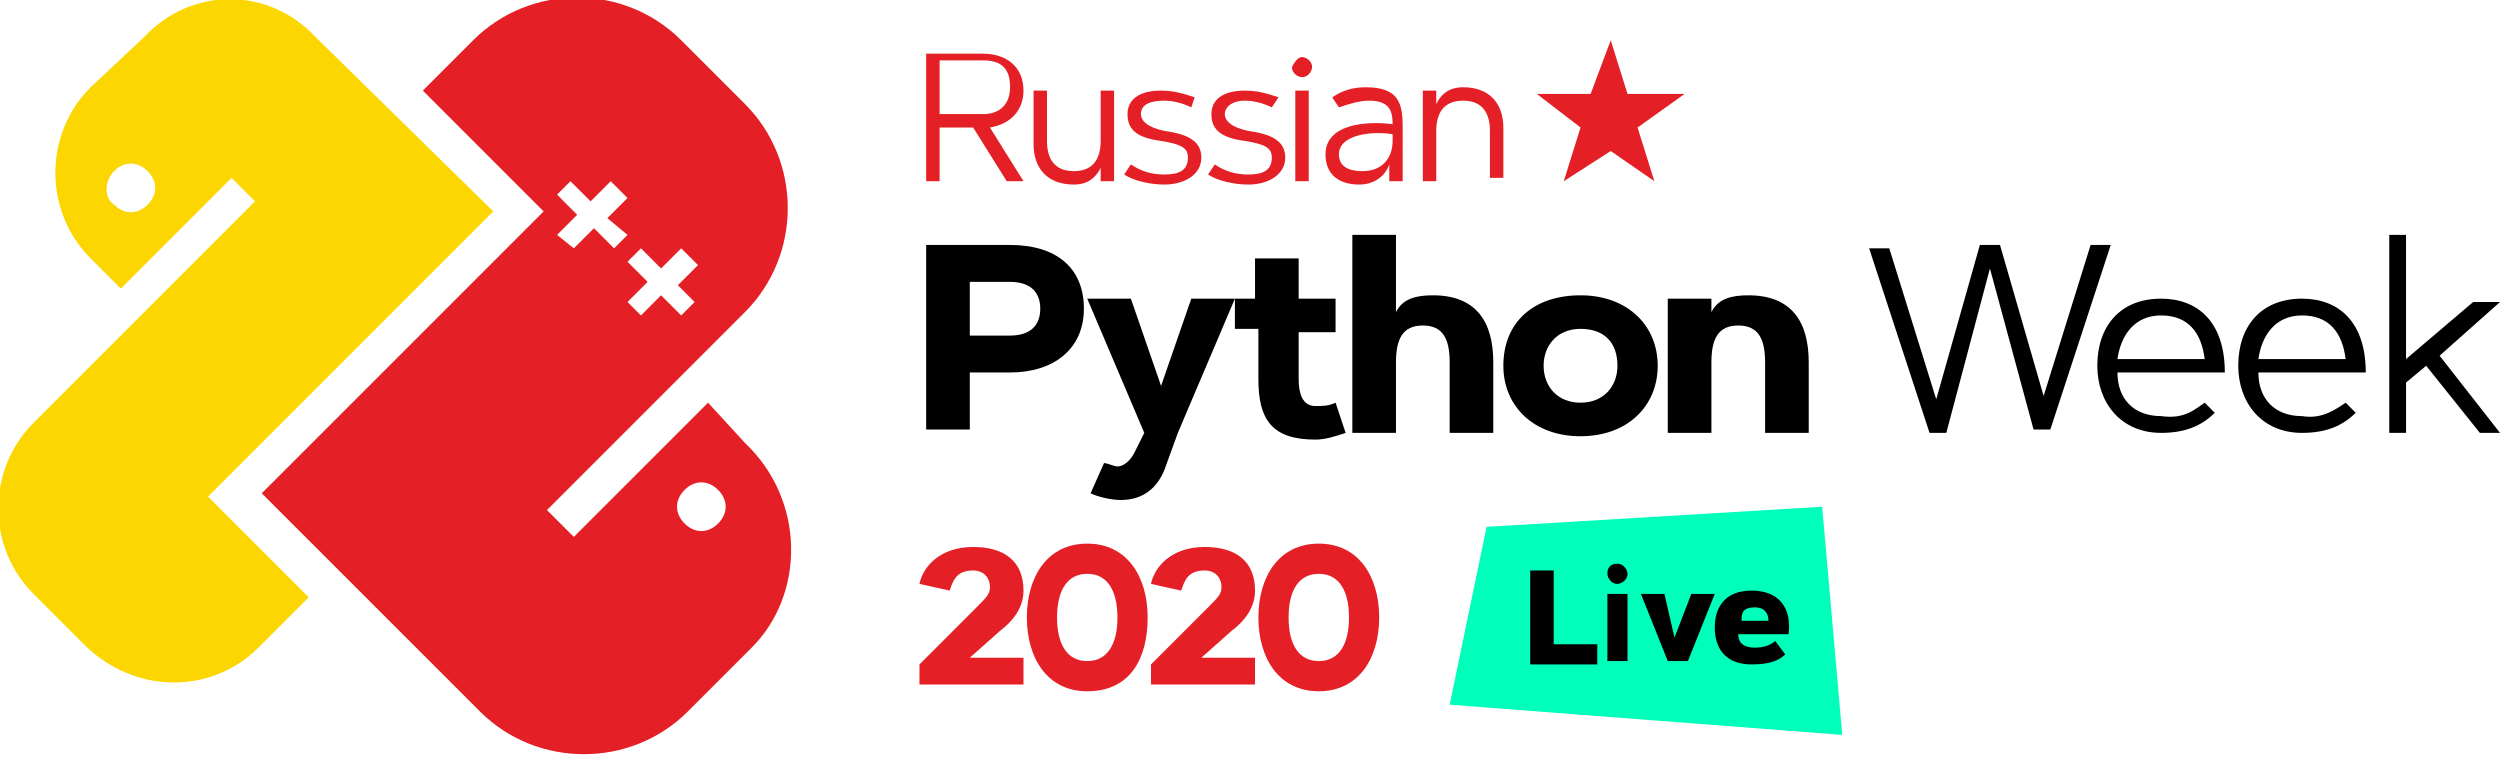 <?xml version="1.0" encoding="utf-8"?>
<!-- Generator: Adobe Illustrator 21.0.0, SVG Export Plug-In . SVG Version: 6.00 Build 0)  -->
<svg version="1.1" id="Режим_изоляции"
	 xmlns="http://www.w3.org/2000/svg" xmlns:xlink="http://www.w3.org/1999/xlink" x="0px" y="0px" viewBox="0 0 74.5 22.6"
	 style="enable-background:new 0 0 74.5 22.6;" xml:space="preserve">
<style type="text/css">
	.st0{fill:#FCD600;}
	.st1{fill:none;}
	.st2{fill:#E42026;}
	.st3{fill:#00FFBB;}
</style>
<path class="st0" d="M7.7,19.3l1.5-1.5l-3-3l8.5-8.5L9.4,1.1C8-0.4,5.7-0.4,4.3,1.1L2.7,2.6C1.3,4,1.3,6.3,2.7,7.7l0.9,0.9l3.3-3.3
	L7.6,6l-6.6,6.6c-1.4,1.4-1.4,3.7,0,5.1l1.5,1.5C4,20.7,6.3,20.7,7.7,19.3z M3.4,5.1c0.3-0.3,0.7-0.3,1,0c0.3,0.3,0.3,0.7,0,1
	c-0.3,0.3-0.7,0.3-1,0C3.1,5.9,3.1,5.4,3.4,5.1z"/>
<ellipse transform="matrix(0.707 -0.707 0.707 0.707 -4.553 19.219)" class="st1" cx="20.9" cy="15.1" rx="0.7" ry="0.7"/>
<path class="st2" d="M22.2,13.2L21.1,12l-4,4l-0.8-0.8l5.9-5.9c1.7-1.7,1.7-4.5,0-6.2l-1.9-1.9c-1.7-1.7-4.5-1.7-6.2,0l-1.5,1.5
	l3.6,3.6l-8.4,8.4l6.5,6.5c1.7,1.7,4.5,1.7,6.2,0l1.9-1.9C24,17.7,24,14.9,22.2,13.2z M19.7,8l0.6-0.6l0.5,0.5l-0.6,0.6L20.7,9
	l-0.4,0.4l-0.6-0.6l-0.6,0.6L18.7,9l0.6-0.6l-0.6-0.6l0.4-0.4L19.7,8z M17,5.4l0.6,0.6l0.6-0.6l0.5,0.5l-0.6,0.6L18.7,7l-0.4,0.4
	l-0.6-0.6l-0.6,0.6L16.6,7l0.6-0.6l-0.6-0.6L17,5.4z M21.4,15.6c-0.3,0.3-0.7,0.3-1,0c-0.3-0.3-0.3-0.7,0-1c0.3-0.3,0.7-0.3,1,0
	C21.7,14.9,21.7,15.3,21.4,15.6z"/>
<polygon class="st2" points="48,1.2 48.5,2.8 50.2,2.8 48.8,3.8 49.3,5.4 48,4.5 46.6,5.4 47.1,3.8 45.8,2.8 47.4,2.8 "/>
<g>
	<path d="M27.6,12.9V7.3h2.5c1.4,0,2.2,0.7,2.2,1.9s-0.9,1.9-2.2,1.9h-1.2v1.7H27.6z M28.9,8.4v1.6h1.2c0.6,0,0.9-0.3,0.9-0.8
		c0-0.5-0.3-0.8-0.9-0.8H28.9z"/>
	<path d="M34.6,11.5l0.9-2.6h1.3l-1.7,4L34.7,14c-0.2,0.5-0.6,0.9-1.3,0.9c-0.3,0-0.7-0.1-0.9-0.2l0.4-0.9c0.1,0,0.3,0.1,0.4,0.1
		c0.2,0,0.4-0.2,0.5-0.4l0.3-0.6l-1.7-4h1.3L34.6,11.5z"/>
	<path d="M36.7,8.9h0.7V7.7h1.3v1.2h1.1v1h-1.1v1.4c0,0.4,0.1,0.8,0.5,0.8c0.2,0,0.4,0,0.6-0.1l0.3,0.9c-0.3,0.1-0.6,0.2-0.9,0.2
		c-1.3,0-1.7-0.6-1.7-1.8V9.8h-0.7V8.9z"/>
	<path d="M41.6,12.9h-1.3V7h1.3v2.3c0.2-0.4,0.6-0.5,1.1-0.5c1.3,0,1.8,0.8,1.8,2v2.1h-1.3v-2.1c0-0.7-0.2-1.1-0.8-1.1
		s-0.8,0.4-0.8,1.1V12.9z"/>
	<path d="M44.8,10.9c0-1.3,0.9-2.1,2.3-2.1c1.4,0,2.3,0.9,2.3,2.1c0,1.2-0.9,2.1-2.3,2.1C45.7,13,44.8,12.1,44.8,10.9z M48.2,10.9
		c0-0.7-0.4-1.1-1.1-1.1c-0.7,0-1.1,0.5-1.1,1.1s0.4,1.1,1.1,1.1C47.8,12,48.2,11.5,48.2,10.9z"/>
	<path d="M51,12.9h-1.3v-4H51v0.4c0.2-0.4,0.6-0.5,1.1-0.5c1.3,0,1.8,0.8,1.8,2v2.1h-1.3v-2.1c0-0.7-0.2-1.1-0.8-1.1
		S51,10.1,51,10.8V12.9z"/>
</g>
<g>
	<path d="M59,7.3h0.6l1.3,4.5l1.4-4.5h0.6l-1.8,5.5h-0.5l-1.3-4.8L58,12.9h-0.5l-1.8-5.5h0.6l1.4,4.5L59,7.3z"/>
	<path d="M65.7,12l0.3,0.3c-0.4,0.4-0.9,0.6-1.6,0.6c-1.2,0-1.9-0.9-1.9-2c0-1.2,0.7-2,1.9-2c1.1,0,1.9,0.7,1.9,2.2h-3.2
		c0,0.8,0.5,1.3,1.3,1.3C65.1,12.5,65.4,12.2,65.7,12z M65.7,10.7c-0.1-0.8-0.5-1.3-1.3-1.3c-0.8,0-1.2,0.6-1.3,1.3H65.7z"/>
	<path d="M69.9,12l0.3,0.3c-0.4,0.4-0.9,0.6-1.6,0.6c-1.2,0-1.9-0.9-1.9-2c0-1.2,0.7-2,1.9-2c1.1,0,1.9,0.7,1.9,2.2h-3.2
		c0,0.8,0.5,1.3,1.3,1.3C69.2,12.5,69.6,12.2,69.9,12z M69.9,10.7c-0.1-0.8-0.5-1.3-1.3-1.3c-0.8,0-1.2,0.6-1.3,1.3H69.9z"/>
	<path d="M73.7,9h0.8l-1.8,1.6l1.8,2.3h-0.6l-1.6-2l-0.6,0.5v1.5h-0.5V7h0.5v3.7L73.7,9z"/>
</g>
<g>
	<path class="st2" d="M27.6,5.4V1.6h1.7c0.7,0,1.2,0.4,1.2,1.1c0,0.6-0.4,1-1,1.1l1,1.6H30l-1-1.6H28v1.6H27.6z M28,1.9v1.5h1.3
		c0.5,0,0.8-0.3,0.8-0.8s-0.2-0.8-0.8-0.8H28z"/>
	<path class="st2" d="M32.8,5.4V5c-0.1,0.2-0.3,0.5-0.8,0.5c-0.8,0-1.2-0.5-1.2-1.2V2.7h0.4v1.5c0,0.5,0.2,0.9,0.8,0.9
		s0.8-0.4,0.8-0.9V2.7h0.4v2.7H32.8z"/>
	<path class="st2" d="M35.5,3.2C35.3,3.1,35,3,34.7,3C34.3,3,34,3.1,34,3.4c0,0.2,0.2,0.4,0.7,0.5c0.7,0.1,1.1,0.3,1.1,0.8
		c0,0.5-0.5,0.8-1.1,0.8c-0.4,0-0.9-0.1-1.2-0.3l0.2-0.3c0.3,0.2,0.6,0.3,1,0.3c0.4,0,0.7-0.1,0.7-0.5c0-0.3-0.2-0.4-0.8-0.5
		c-0.8-0.1-1-0.4-1-0.8c0-0.4,0.3-0.7,1-0.7c0.4,0,0.7,0.1,1,0.2L35.5,3.2z"/>
	<path class="st2" d="M37.9,3.2C37.7,3.1,37.4,3,37.1,3c-0.4,0-0.6,0.2-0.6,0.4c0,0.2,0.2,0.4,0.7,0.5c0.7,0.1,1.1,0.3,1.1,0.8
		c0,0.5-0.5,0.8-1.1,0.8c-0.4,0-0.9-0.1-1.2-0.3l0.2-0.3c0.3,0.2,0.6,0.3,1,0.3c0.4,0,0.7-0.1,0.7-0.5c0-0.3-0.2-0.4-0.8-0.5
		c-0.8-0.1-1-0.4-1-0.8c0-0.4,0.3-0.7,1-0.7c0.4,0,0.7,0.1,1,0.2L37.9,3.2z"/>
	<path class="st2" d="M38.8,1.7c0.1,0,0.3,0.1,0.3,0.3c0,0.1-0.1,0.3-0.3,0.3c-0.1,0-0.3-0.1-0.3-0.3C38.6,1.8,38.7,1.7,38.8,1.7z
		 M38.7,2.7H39v2.7h-0.4V2.7z"/>
	<path class="st2" d="M39.9,3.2l-0.2-0.3c0.3-0.2,0.6-0.3,1-0.3c1,0,1.1,0.5,1.1,1.2v1.6h-0.4V4.9c-0.1,0.3-0.4,0.6-0.9,0.6
		c-0.6,0-1-0.3-1-0.9c0-0.9,1.2-1,2-0.9c0-0.4-0.1-0.7-0.7-0.7C40.5,3,40.2,3.1,39.9,3.2z M40.6,5.1c0.6,0,0.9-0.4,0.9-0.9V4
		c-0.6-0.1-1.6,0-1.6,0.6C39.9,4.9,40.1,5.1,40.6,5.1z"/>
	<path class="st2" d="M42.8,2.7v0.4c0.1-0.2,0.3-0.5,0.8-0.5c0.8,0,1.2,0.5,1.2,1.2v1.5h-0.4V3.9c0-0.5-0.2-0.9-0.8-0.9
		s-0.8,0.4-0.8,0.9v1.5h-0.4V2.7H42.8z"/>
</g>
<g>
	<path class="st2" d="M27.4,17.4c0.1-0.5,0.6-1.1,1.6-1.1c0.9,0,1.5,0.4,1.5,1.3c0,0.5-0.3,0.9-0.7,1.2l-0.9,0.8h1.6v0.8h-3.1v-0.6
		l1.7-1.7c0.3-0.3,0.4-0.4,0.4-0.6c0-0.3-0.2-0.5-0.5-0.5c-0.5,0-0.6,0.3-0.7,0.6L27.4,17.4z"/>
	<path class="st2" d="M32.4,20.6c-1.2,0-1.8-1-1.8-2.2s0.6-2.2,1.8-2.2c1.2,0,1.8,1,1.8,2.2S33.7,20.6,32.4,20.6z M32.4,17.1
		c-0.6,0-0.9,0.5-0.9,1.3s0.3,1.3,0.9,1.3s0.9-0.5,0.9-1.3S33,17.1,32.4,17.1z"/>
	<path class="st2" d="M34.3,17.4c0.1-0.5,0.6-1.1,1.6-1.1c0.9,0,1.5,0.4,1.5,1.3c0,0.5-0.3,0.9-0.7,1.2l-0.9,0.8h1.6v0.8h-3.1v-0.6
		l1.7-1.7c0.3-0.3,0.4-0.4,0.4-0.6c0-0.3-0.2-0.5-0.5-0.5c-0.5,0-0.6,0.3-0.7,0.6L34.3,17.4z"/>
	<path class="st2" d="M39.3,20.6c-1.2,0-1.8-1-1.8-2.2s0.6-2.2,1.8-2.2c1.2,0,1.8,1,1.8,2.2S40.5,20.6,39.3,20.6z M39.3,17.1
		c-0.6,0-0.9,0.5-0.9,1.3s0.3,1.3,0.9,1.3s0.9-0.5,0.9-1.3S39.9,17.1,39.3,17.1z"/>
</g>
<g>
	<polygon class="st3" points="54.9,21.9 43.2,21 44.3,15.7 54.3,15.1 	"/>
	<g>
		<g>
			<path d="M46.2,19.2h1.4v0.6h-2v-2.8h0.7V19.2z"/>
			<path d="M48.2,16.8c0.2,0,0.3,0.2,0.3,0.3c0,0.2-0.2,0.3-0.3,0.3c-0.2,0-0.3-0.2-0.3-0.3C47.9,16.9,48,16.8,48.2,16.8z
				 M47.9,17.7h0.6v2h-0.6V17.7z"/>
			<path d="M49.9,19l0.5-1.3h0.7l-0.8,2h-0.6l-0.8-2h0.7L49.9,19z"/>
			<path d="M53.2,19.5c-0.2,0.2-0.5,0.3-1,0.3c-0.8,0-1.1-0.5-1.1-1.1s0.3-1.1,1.1-1.1c0.8,0,1.2,0.5,1.1,1.3h-1.5
				c0,0.2,0.1,0.4,0.5,0.4c0.3,0,0.5-0.1,0.6-0.2L53.2,19.5z M52.7,18.5c0-0.2-0.1-0.4-0.4-0.4c-0.4,0-0.4,0.2-0.4,0.4H52.7z"/>
		</g>
	</g>
</g>
</svg>
